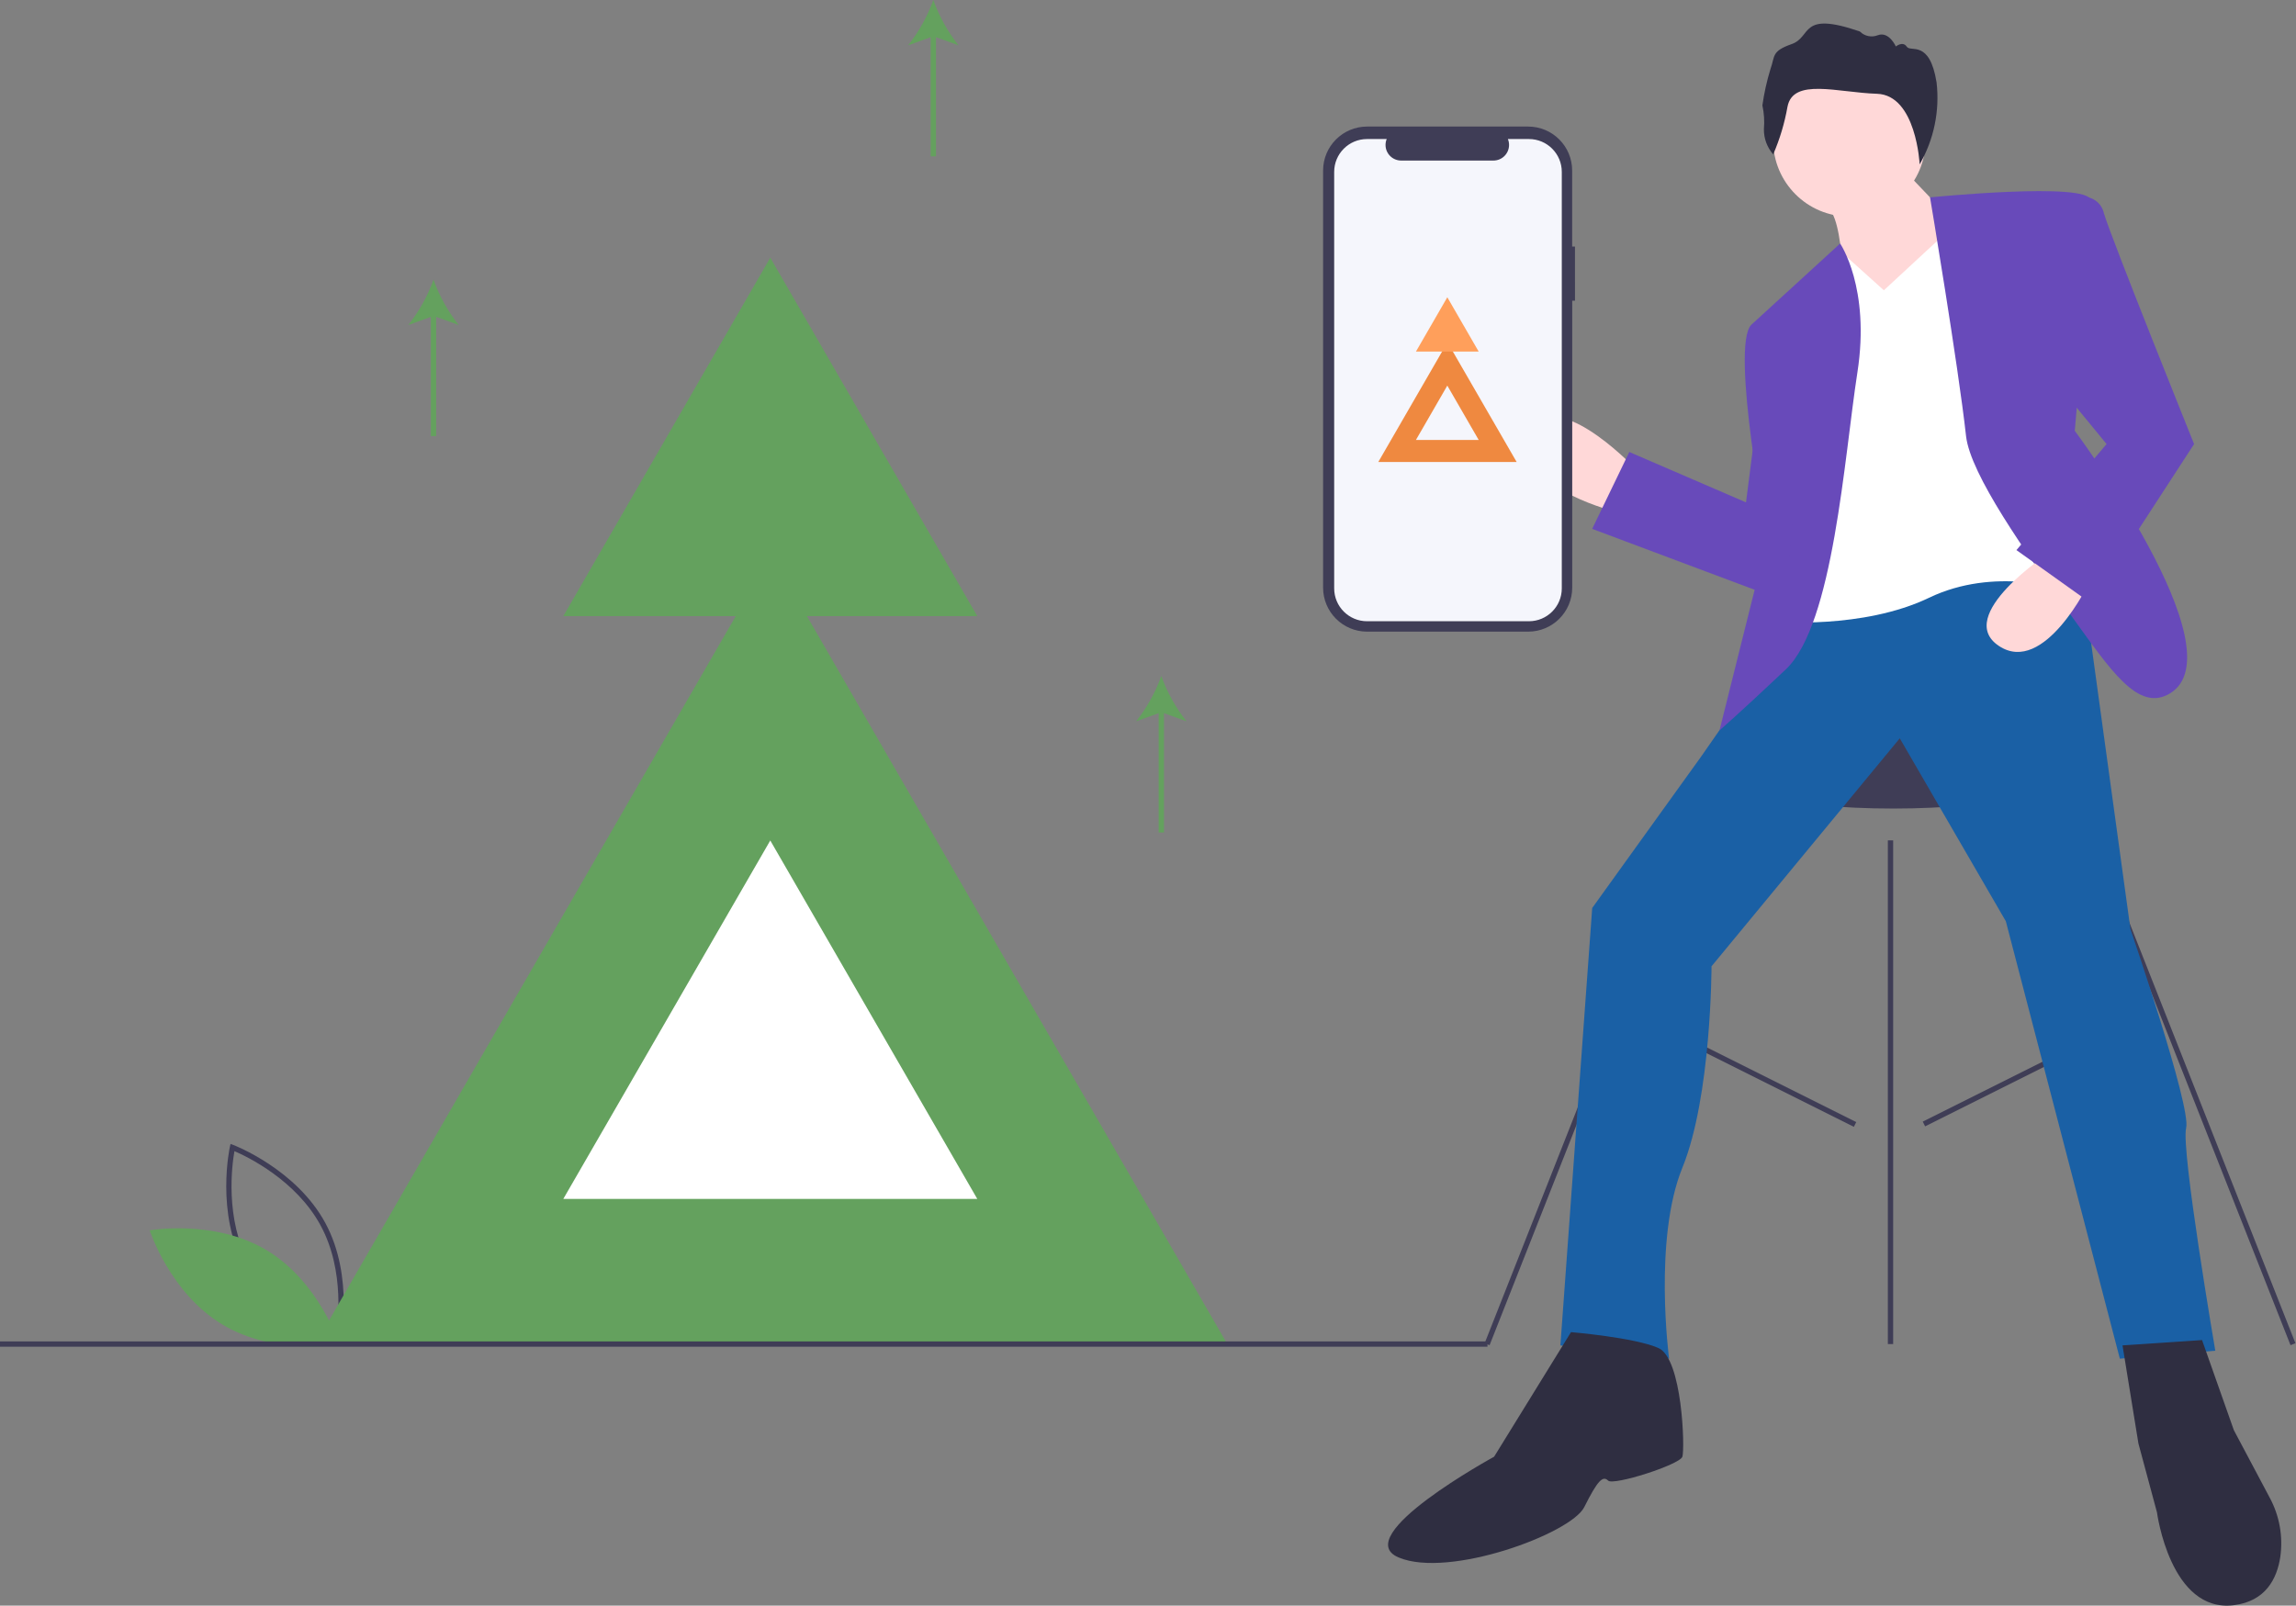 <?xml version="1.0" encoding="utf-8"?>
<!-- Generator: Adobe Illustrator 24.0.0, SVG Export Plug-In . SVG Version: 6.00 Build 0)  -->
<svg version="1.1" id="Layer_1" xmlns="http://www.w3.org/2000/svg" xmlns:xlink="http://www.w3.org/1999/xlink" x="0px" y="0px"
	 viewBox="0 0 226.249 158.247" style="enable-background:new 0 0 226.249 158.247;" xml:space="preserve">
<rect x="0" y="0" width="226.249" height="158.247" fill="#808080" stroke="none"/>
<style type="text/css">
	.st0{fill:#3F3D56;}
	.st1{fill:#64A15E;}
	.st2{fill:#FFD8D8;}
	.st3{fill:#1A60A5;}
	.st4{fill:none;stroke:#00FF00;stroke-miterlimit:10;}
	.st5{fill:#FFFFFF;}
	.st6{fill:#684ABA;}
	.st7{fill:#2F2E41;}
	.st8{fill:#F5F6FC;}
	.st9{fill:#EF8940;}
	.st10{fill:#FF9F5B;}
</style>
<path id="Path_415" class="st0" d="M33.451,132.646l-0.28-0.105c-0.062-0.023-6.194-2.373-9.067-7.7s-1.466-11.743-1.452-11.807
	l0.066-0.292l0.28,0.105c0.062,0.023,6.194,2.373,9.067,7.7s1.466,11.743,1.452,11.807L33.451,132.646z M24.563,124.592
	c2.429,4.5,7.275,6.814,8.5,7.341c0.233-1.316,0.966-6.638-1.461-11.138s-7.275-6.813-8.5-7.341
	C22.868,114.77,22.136,120.092,24.563,124.592z"/>
<path id="Path_416" class="st1" d="M26.299,123.233c5.163,3.106,7.151,9.276,7.151,9.276s-6.382,1.134-11.545-1.973
	s-7.151-9.276-7.151-9.276S21.136,120.127,26.299,123.233z"/>
<ellipse id="Ellipse_85" class="st0" cx="186.552" cy="75.509" rx="18.812" ry="4.18"/>
<rect id="Rectangle_351" x="129.685" y="107.388" transform="matrix(0.367 -0.93 0.93 0.367 -1.167 213.582)" class="st0" width="53.359" height="0.522"/>
<rect id="Rectangle_352" x="215.948" y="80.961" transform="matrix(0.93 -0.367 0.367 0.93 -24.423 86.903)" class="st0" width="0.522" height="53.37"/>
<rect id="Rectangle_353" x="186.03" y="82.825" class="st0" width="0.523" height="49.643"/>
<rect id="Rectangle_354" x="172.699" y="94.719" transform="matrix(0.447 -0.894 0.894 0.447 0.967 213.193)" class="st0" width="0.523" height="22.19"/>
<rect id="Rectangle_355" x="188.517" y="105.559" transform="matrix(0.894 -0.447 0.447 0.894 -26.251 100.441)" class="st0" width="22.19" height="0.523"/>
<path id="Path_417" class="st2" d="M160.816,45.855c0,0-7.838-8.1-9.929-3.135s7.838,7.577,7.838,7.577L160.816,45.855z"/>
<path id="Path_418" class="st3" d="M177.799,59.964l-10.19,14.632l-10.712,14.893l-3.135,43.111l10.712,1.306
	c0,0-1.568-11.758,1.306-18.812s2.874-19.857,2.874-19.857l18.551-22.47l10.451,18.028l11.235,43.112l9.406-0.784
	c0,0-3.4-19.857-2.874-21.947s-5.487-19.6-5.487-19.6l-4.7-34.227C205.236,57.349,183.809,54.216,177.799,59.964z"/>
<circle id="Ellipse_86" class="st2" cx="182.235" cy="13.838" r="7.508"/>
<path id="Path_419" class="st2" d="M187.205,16.329l5.487,5.748l1.568,8.883l-13.848,2.352l1.045-8.1c0,0-0.261-3.919-1.306-4.7
	S187.205,16.329,187.205,16.329z"/>
<path id="Path_420" class="st4" d="M172.312,32.53"/>
<path id="Path_421" class="st5" d="M180.151,26.258l1.273-1.437l4.214,3.789l7.055-6.532l10.712,36.056
	c0,0-6.793-2.352-13.325,0.784s-15.154,2.352-15.154,2.352l0.261-29.263L180.151,26.258z"/>
<path id="Path_422" class="st6" d="M172.574,32.01l8.754-8.009c0,0,3,4.351,1.7,12.712s-2.352,24.821-7.055,29.263
	s-6.532,6.009-6.532,6.009l4.7-18.812C174.141,53.173,170.484,34.096,172.574,32.01z"/>
<path id="Path_423" class="st6" d="M190.187,19.453c0,0,15.57-1.555,15.831,0.274s-1.568,22.731-1.568,22.731
	s16.2,21.686,9.406,25.867c-3.168,1.949-5.905-2.332-9.8-7.708c-4.455-6.152-9.9-13.871-10.32-17.636
	C192.954,35.93,190.187,19.453,190.187,19.453z"/>
<path id="Path_424" class="st6" d="M173.358,39.322l-1.306,10.19l-11.5-4.964l-3.658,7.577l18.812,7.054
	C175.706,59.179,179.106,41.151,173.358,39.322z"/>
<path id="Path_425" class="st7" d="M154.807,131.292l-7.577,12.28c0,0-14.37,7.838-9.406,9.929s16.983-2.352,18.289-4.964
	s1.829-3.135,2.352-2.613s7.055-1.568,7.316-2.351s0-9.667-2.352-10.712S154.807,131.292,154.807,131.292z"/>
<path id="Path_426" class="st7" d="M209.153,132.598l1.568,9.667l1.829,6.793c0,0,1.306,9.929,7.577,9.145
	c3.135-0.392,4.246-2.613,4.572-4.736c0.292-2.019-0.075-4.079-1.047-5.873l-3.525-6.636l-3.135-8.883L209.153,132.598z"/>
<path id="Path_427" class="st7" d="M174.733,15.212c-0.603-0.685-0.93-1.569-0.917-2.481c0.068-0.785,0.018-1.575-0.149-2.345
	c0.169-1.208,0.434-2.4,0.791-3.566c0.472-1.309,0.074-1.764,2.1-2.478s0.737-3.3,6.713-1.239c0.465,0.469,1.166,0.613,1.778,0.364
	c1.1-0.4,1.768,1.112,1.768,1.112s0.688-0.565,1.074,0.022s2.254-0.751,2.939,3.52c0.324,2.802-0.26,5.634-1.666,8.079
	c0,0-0.33-6.834-4.211-6.958s-8.27-1.594-8.814,1.284C175.855,12.138,175.383,13.711,174.733,15.212L174.733,15.212z"/>
<path id="Path_428" class="st2" d="M201.914,54.497c0,0-9.426,6.181-4.941,9.165s8.912-6.279,8.912-6.279L201.914,54.497z"/>
<path id="Path_429" class="st6" d="M204.188,19.727c0.953-0.619,2.227-0.349,2.846,0.604c0.139,0.214,0.237,0.452,0.289,0.702
	c0.784,2.613,8.883,22.731,8.883,22.731l-10.19,15.677l-7.316-5.226l8.883-10.451l-6.009-7.316L204.188,19.727z"/>
<path id="Path_430" class="st0" d="M155.199,24.303h-0.278V16.81c0-2.395-1.942-4.337-4.337-4.337h-15.869
	c-2.395,0-4.337,1.942-4.337,4.337v41.106c0,2.395,1.942,4.337,4.337,4.337h15.875c2.395,0,4.337-1.942,4.337-4.337v-28.28h0.273
	L155.199,24.303z"/>
<path id="Path_431" class="st8" d="M150.661,13.704h-2.072c0.321,0.787-0.057,1.685-0.844,2.006
	c-0.184,0.075-0.382,0.114-0.581,0.114h-9.094c-0.85,0-1.539-0.689-1.539-1.539c0-0.199,0.039-0.396,0.114-0.581h-1.935
	c-1.789,0-3.239,1.45-3.239,3.239v0v41.046c0,1.789,1.45,3.239,3.239,3.239l0,0h15.951c1.789,0,3.239-1.45,3.239-3.239v0V16.944
	c0.001-1.789-1.449-3.239-3.238-3.24C150.662,13.704,150.661,13.704,150.661,13.704z"/>
<path id="Path_432" class="st9" d="M142.635,33.731l3.408,5.9l3.408,5.9h-13.632l3.408-5.9L142.635,33.731z"/>
<path id="Path_433" class="st8" d="M142.619,38.004l1.546,2.678l1.546,2.678h-6.184l1.546-2.678L142.619,38.004z"/>
<path id="Path_434" class="st10" d="M142.619,29.297l1.546,2.678l1.546,2.677h-6.184l1.546-2.677L142.619,29.297z"/>
<path id="Path_435" class="st1" d="M76.008,54.646l22.481,38.939l22.481,38.939H31.047l22.481-38.939L76.008,54.646z"/>
<path id="Path_436" class="st5" d="M75.903,82.836l10.2,17.664l10.2,17.664H55.507l10.2-17.664L75.903,82.836z"/>
<path id="Path_437" class="st1" d="M75.903,25.397l10.2,17.664l10.2,17.664H55.507l10.2-17.664L75.903,25.397z"/>
<rect id="Rectangle_356" y="132.207" class="st0" width="146.577" height="0.523"/>
<path id="Path_438" class="st1" d="M45.203,32.031c-1.066-1.344-1.905-2.852-2.485-4.466c-0.58,1.614-1.42,3.122-2.485,4.466
	l2.224-0.8v11.753h0.523V31.227L45.203,32.031z"/>
<path id="Path_439" class="st1" d="M116.921,71.092c-1.065-1.344-1.905-2.852-2.485-4.466c-0.58,1.614-1.42,3.122-2.485,4.466
	l2.224-0.8v11.753h0.523V70.287L116.921,71.092z"/>
<path id="Path_440" class="st1" d="M94.455,4.466C93.39,3.122,92.55,1.614,91.97,0c-0.58,1.614-1.42,3.122-2.485,4.466l2.224-0.8
	v11.745h0.523V3.662L94.455,4.466z"/>
</svg>
